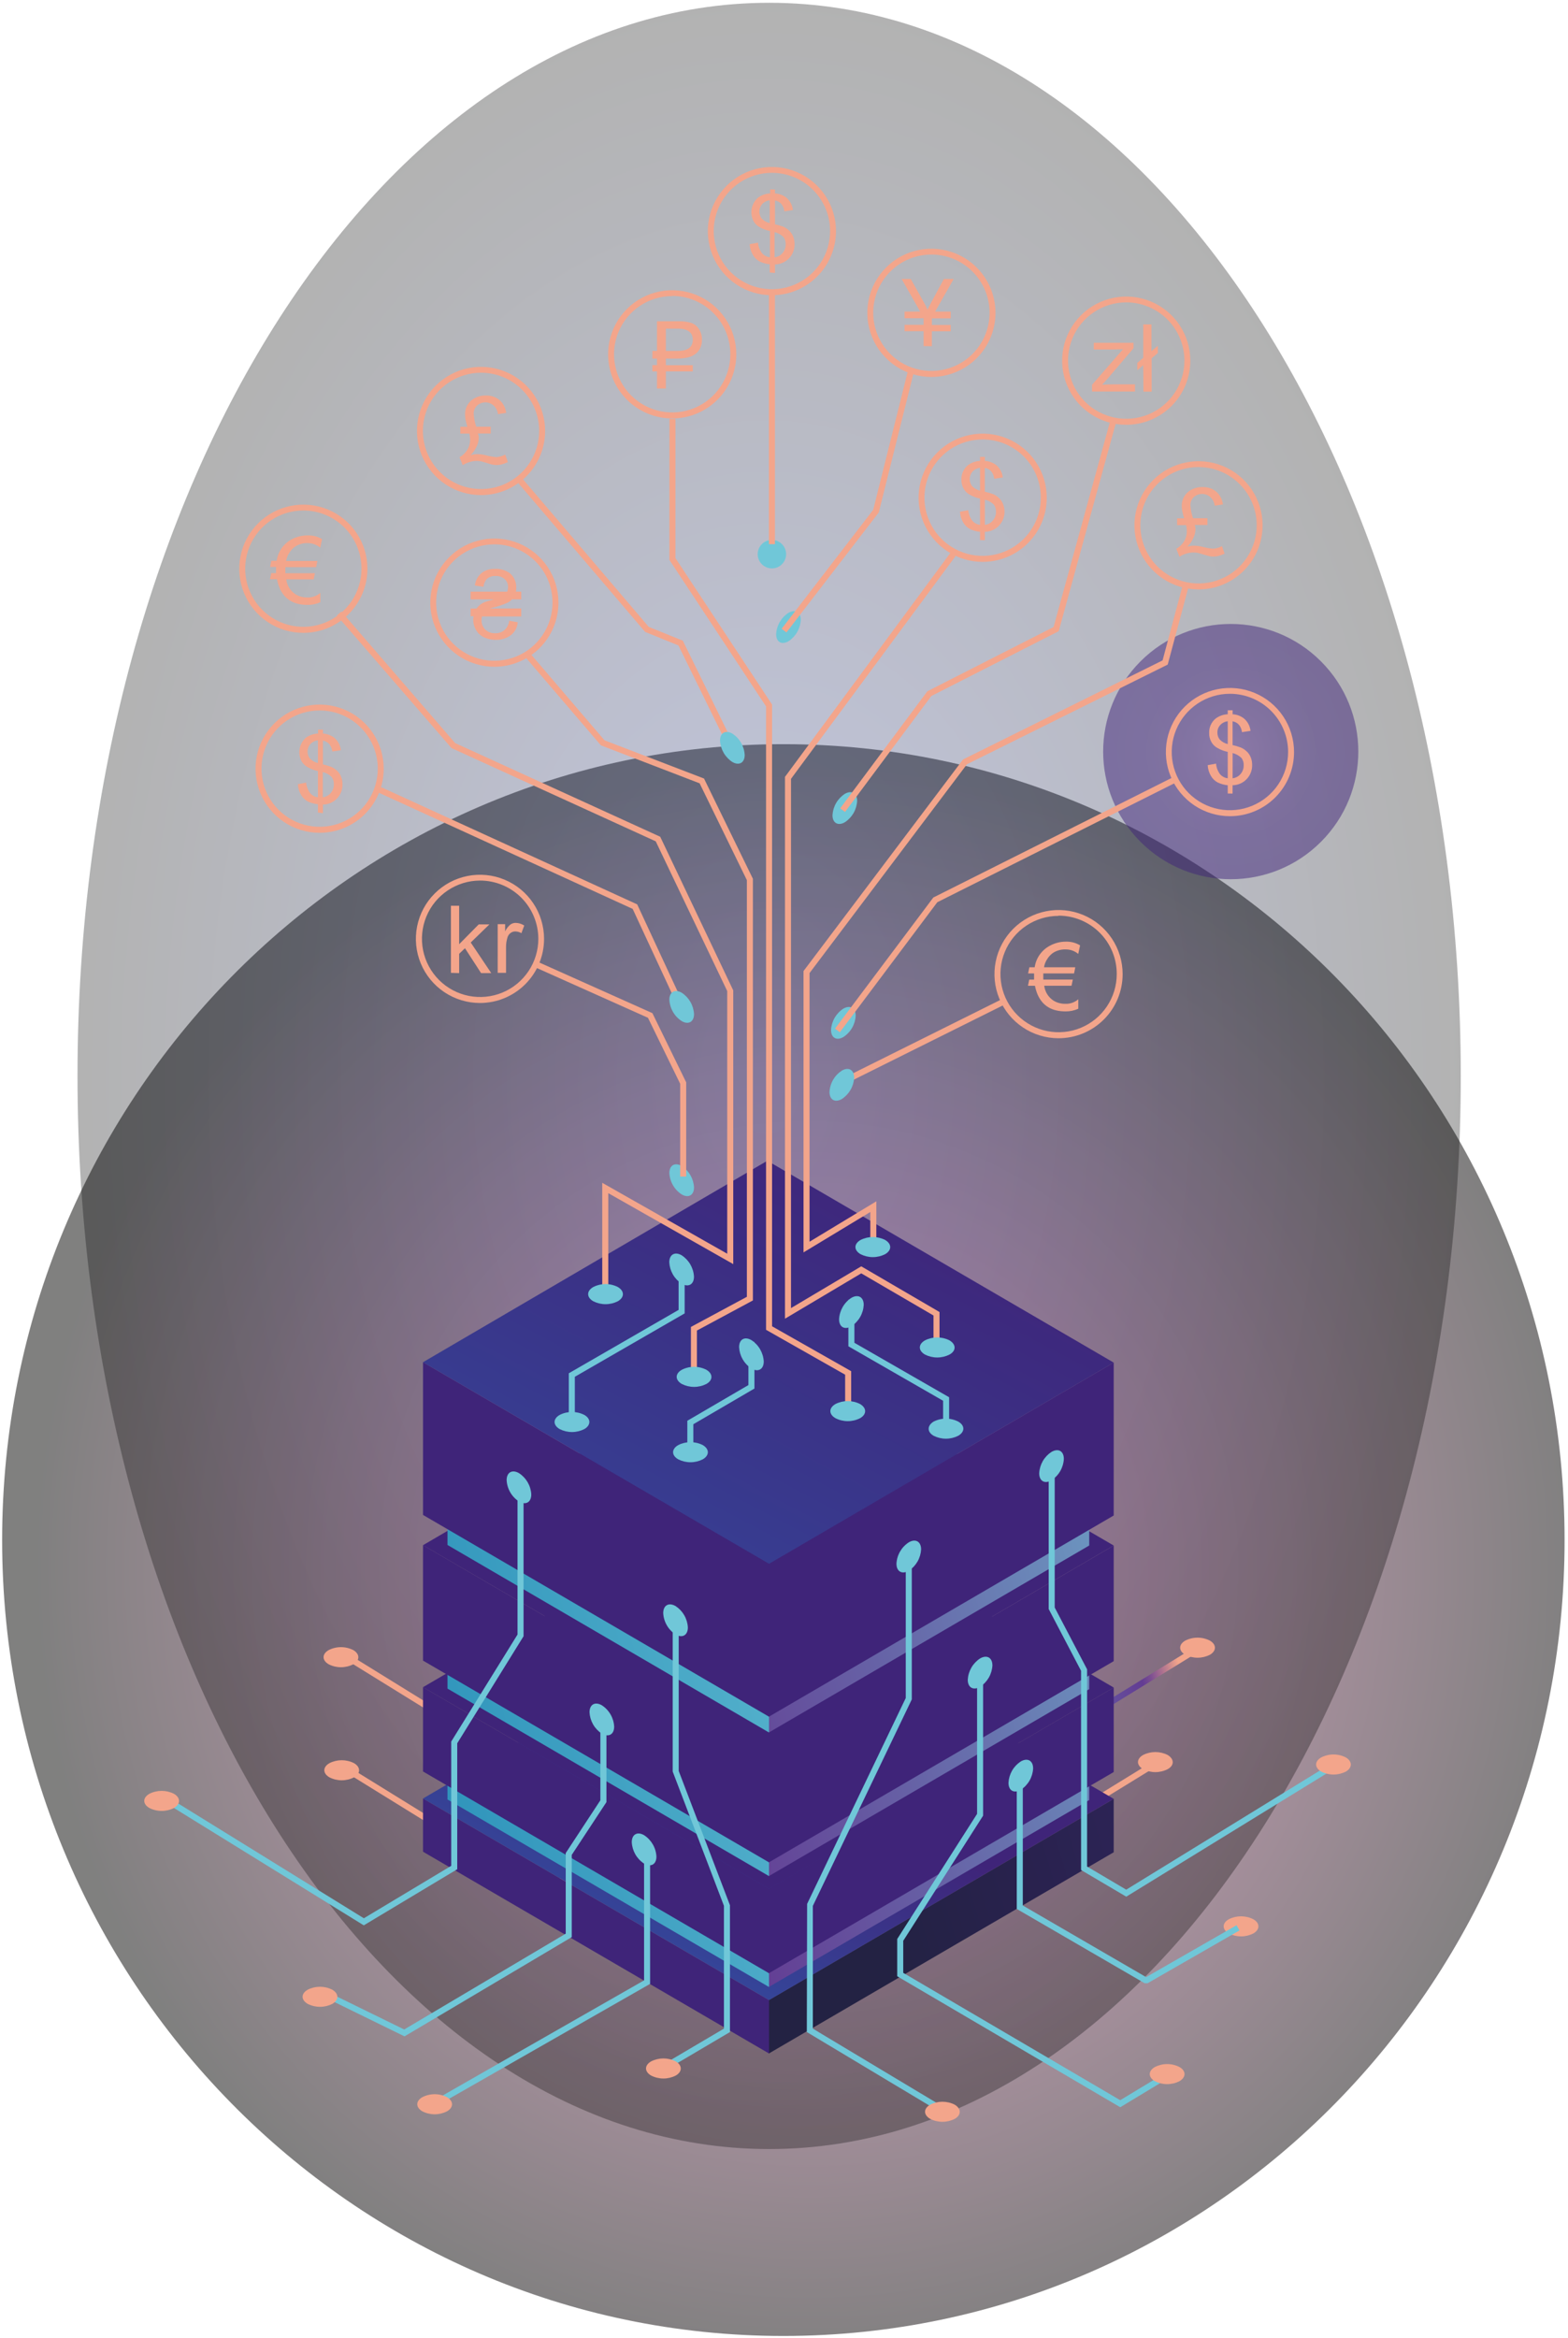 <svg width="367" height="547" viewBox="0 0 367 547" fill="none" xmlns="http://www.w3.org/2000/svg">
<path style="mix-blend-mode:color-dodge" opacity="0.5" d="M183.35 546.5C284.335 546.5 366.2 463.135 366.2 360.3C366.2 257.465 284.335 174.1 183.35 174.1C82.365 174.1 0.5 257.465 0.5 360.3C0.5 463.135 82.365 546.5 183.35 546.5Z" fill="url(#paint0_radial)"/>
<path style="mix-blend-mode:color-dodge" opacity="0.3" d="M180.02 502.77C269.424 502.77 341.9 390.367 341.9 251.71C341.9 113.053 269.424 0.65 180.02 0.65C90.616 0.65 18.14 113.053 18.14 251.71C18.14 390.367 90.616 502.77 180.02 502.77Z" fill="url(#paint1_radial)"/>
<path d="M231.81 416.4L221.23 410.16V363.55L213.65 349.09V315.65H215.06V348.74L222.64 363.2V409.35L231.8 414.75L278.69 385.92L279.42 387.13L231.81 416.4Z" fill="url(#paint2_linear)"/>
<path d="M283.18 387.14C282.287 387.591 281.3 387.826 280.3 387.826C279.3 387.826 278.313 387.591 277.42 387.14C275.83 386.22 275.82 384.73 277.42 383.82C278.312 383.367 279.299 383.13 280.3 383.13C281.301 383.13 282.288 383.367 283.18 383.82C284.75 384.74 284.76 386.22 283.18 387.14Z" fill="#F3A58B"/>
<path d="M221.94 443.2L211.35 436.96V390.36L203.77 375.9V342.45H205.18V375.55L212.76 390.01V436.16L221.93 441.56L268.81 412.73L269.55 413.93L221.94 443.2Z" fill="url(#paint3_linear)"/>
<path d="M273.3 413.9C272.41 414.354 271.424 414.591 270.425 414.591C269.426 414.591 268.44 414.354 267.55 413.9C265.95 412.98 265.95 411.49 267.55 410.58C268.441 410.129 269.426 409.894 270.425 409.894C271.424 409.894 272.409 410.129 273.3 410.58C274.88 411.54 274.88 413.03 273.3 413.9Z" fill="#F3A58B"/>
<path d="M127.12 416.81L126.75 416.59L81.54 388.65L82.28 387.45L127.13 415.16L147.58 402.89V373.82L163.1 348.78V315.71H164.51V349.18L148.99 374.22V403.69L127.12 416.81Z" fill="url(#paint4_linear)"/>
<path d="M82.68 389.36C81.79 389.814 80.804 390.051 79.805 390.051C78.806 390.051 77.82 389.814 76.93 389.36C75.34 388.44 75.33 386.95 76.93 386.04C77.822 385.587 78.809 385.35 79.81 385.35C80.811 385.35 81.798 385.587 82.69 386.04C84.26 386.96 84.27 388.45 82.68 389.36Z" fill="#F3A58B"/>
<path d="M127.29 443.26L126.93 443.04L81.72 415.1L82.46 413.9L127.3 441.61L147.75 429.34V400.27L163.27 375.23V342.16H164.68V375.63L149.17 400.67V430.14L127.29 443.26Z" fill="url(#paint5_linear)"/>
<path d="M82.86 415.81C81.97 416.264 80.984 416.5 79.985 416.5C78.986 416.5 78 416.264 77.11 415.81C75.51 414.89 75.51 413.4 77.11 412.49C78.001 412.039 78.986 411.804 79.985 411.804C80.984 411.804 81.969 412.039 82.86 412.49C84.44 413.41 84.44 414.9 82.86 415.81Z" fill="#F3A58B"/>
<path d="M179.95 467.92V480.42L260.67 433.34V420.84L179.95 467.92Z" fill="url(#paint6_linear)"/>
<path d="M180 467.92V480.42L99.01 433.21V420.76L180 467.92Z" fill="url(#paint7_linear)"/>
<path d="M99.01 420.76L180 467.92L260.67 420.84L179.6 373.63L99.01 420.76Z" fill="url(#paint8_linear)"/>
<path d="M179.95 451.66V464.86L254.94 421.12V407.92L179.95 451.66Z" fill="url(#paint9_linear)"/>
<path d="M179.99 451.66V464.86L104.74 420.99V407.84L179.99 451.66Z" fill="url(#paint10_linear)"/>
<path d="M179.95 441.88V461.65L260.67 414.57V394.8L179.95 441.88Z" fill="url(#paint11_linear)"/>
<path d="M180 441.88V461.65L99.01 414.44V394.72L180 441.88Z" fill="url(#paint12_linear)"/>
<path d="M99.01 394.72L180 441.88L260.67 394.8L179.6 347.59L99.01 394.72Z" fill="url(#paint13_linear)"/>
<path d="M179.95 425.72V438.92L254.94 395.18V381.98L179.95 425.72Z" fill="url(#paint14_linear)"/>
<path d="M179.99 425.72V438.92L104.74 395.05V381.9L179.99 425.72Z" fill="url(#paint15_linear)"/>
<path d="M179.95 408.66V435.71L260.67 388.63V361.59L179.95 408.66Z" fill="url(#paint16_linear)"/>
<path d="M180 408.66V435.71L99.01 388.5V361.5L180 408.66Z" fill="url(#paint17_linear)"/>
<path d="M99.01 361.5L180 408.66L260.67 361.58L179.6 314.37L99.01 361.5Z" fill="url(#paint18_linear)"/>
<path d="M179.95 392.12V405.32L254.94 361.57V348.37L179.95 392.12Z" fill="url(#paint19_linear)"/>
<path d="M179.99 392.12V405.32L104.74 361.45V348.3L179.99 392.12Z" fill="url(#paint20_linear)"/>
<path d="M179.95 365.85V401.63L260.67 354.55V318.78L179.95 365.85Z" fill="url(#paint21_linear)"/>
<path d="M180 365.85V401.63L99.01 354.42V318.69L180 365.85Z" fill="url(#paint22_linear)"/>
<path d="M99.01 318.69L180 365.85L260.67 318.78L179.6 271.56L99.01 318.69Z" fill="url(#paint23_linear)"/>
<path d="M124.35 349.63C124.35 351.46 123.06 352.2 121.47 351.28C120.627 350.734 119.926 349.996 119.424 349.127C118.921 348.258 118.632 347.282 118.58 346.28C118.58 344.45 119.87 343.72 121.47 344.64C122.31 345.186 123.008 345.922 123.509 346.789C124.009 347.657 124.297 348.63 124.35 349.63Z" fill="#70C7D8"/>
<path d="M215.59 362.48C215.537 363.481 215.249 364.456 214.749 365.325C214.248 366.193 213.55 366.932 212.71 367.48C211.11 368.4 209.82 367.66 209.82 365.83C209.872 364.827 210.161 363.852 210.664 362.982C211.166 362.113 211.867 361.375 212.71 360.83C214.3 359.9 215.59 360.65 215.59 362.48Z" fill="#70C7D8"/>
<path d="M241.81 413.73C241.758 414.733 241.469 415.708 240.966 416.577C240.464 417.447 239.763 418.184 238.92 418.73C237.33 419.65 236.04 418.92 236.04 417.09C236.093 416.089 236.381 415.114 236.881 414.245C237.382 413.376 238.08 412.638 238.92 412.09C240.52 411.17 241.81 411.9 241.81 413.73Z" fill="#70C7D8"/>
<path d="M218.41 493.13L188.84 475.4L188.91 445.42L212 397.25V364.14H213.41V397.57L213.34 397.72L190.25 445.89V474.6L219.13 491.92L218.41 493.13Z" fill="url(#paint24_linear)"/>
<path d="M232.28 389.63C232.227 390.631 231.939 391.606 231.439 392.475C230.938 393.343 230.24 394.082 229.4 394.63C227.81 395.55 226.51 394.82 226.51 392.99C226.565 391.988 226.855 391.013 227.357 390.144C227.859 389.276 228.559 388.537 229.4 387.99C231 387.07 232.28 387.81 232.28 389.63Z" fill="#70C7D8"/>
<path d="M262.2 492.99L210 462.35V453.63L210.11 453.46L228.69 424.36V391.3H230.1V424.78L229.99 424.95L211.41 454.05V461.55L262.19 491.34L271.57 485.68L272.31 486.88L262.2 492.99Z" fill="url(#paint25_linear)"/>
<path d="M85.15 450.43L84.78 450.21L39.57 422.27L40.32 421.07L85.16 448.78L105.61 436.51V407.44L121.13 382.4V349.33H122.54V382.8L107.02 407.84V437.31L85.15 450.43Z" fill="url(#paint26_linear)"/>
<path d="M40.72 422.98C39.828 423.433 38.841 423.669 37.84 423.669C36.839 423.669 35.852 423.433 34.96 422.98C33.37 422.06 33.36 420.58 34.96 419.66C35.853 419.209 36.84 418.974 37.84 418.974C38.84 418.974 39.827 419.209 40.72 419.66C42.29 420.58 42.3 422.07 40.72 422.98Z" fill="#F3A58B"/>
<path d="M143.75 403.95C143.75 405.77 142.46 406.51 140.86 405.59C140.02 405.042 139.322 404.304 138.821 403.435C138.321 402.566 138.033 401.591 137.98 400.59C137.98 398.76 139.27 398.03 140.86 398.95C141.703 399.495 142.404 400.233 142.906 401.102C143.409 401.971 143.698 402.947 143.75 403.95Z" fill="#70C7D8"/>
<path d="M94.68 476.41L77.05 467.78L77.67 466.51L94.61 474.8L132.41 452.38V433.53L140.52 421.18V403.64H141.94V421.61L133.82 433.95V453.18L133.48 453.39L94.68 476.41Z" fill="url(#paint27_linear)"/>
<path d="M77.78 468.81C76.888 469.263 75.901 469.499 74.9 469.499C73.899 469.499 72.912 469.263 72.02 468.81C70.43 467.89 70.42 466.4 72.02 465.49C72.911 465.039 73.896 464.804 74.895 464.804C75.894 464.804 76.879 465.039 77.77 465.49C79.35 466.41 79.36 467.9 77.78 468.81Z" fill="#F3A58B"/>
<path d="M161 380.74C161 382.57 159.71 383.31 158.12 382.39C157.277 381.844 156.576 381.107 156.074 380.238C155.571 379.368 155.282 378.392 155.23 377.39C155.23 375.56 156.52 374.82 158.12 375.74C158.96 376.288 159.658 377.026 160.159 377.895C160.659 378.764 160.947 379.739 161 380.74Z" fill="#70C7D8"/>
<path d="M153.64 434.35C153.64 436.18 152.35 436.91 150.75 435.99C149.91 435.443 149.211 434.704 148.71 433.835C148.21 432.966 147.922 431.991 147.87 430.99C147.87 429.16 149.16 428.42 150.75 429.34C151.594 429.886 152.296 430.626 152.799 431.497C153.301 432.368 153.589 433.346 153.64 434.35Z" fill="#70C7D8"/>
<path d="M155.99 484.17L155.26 482.96L169.44 474.6V445.86L157.45 414.46V381.19H158.86V414.33L170.85 445.73V475.4L155.99 484.17Z" fill="url(#paint28_linear)"/>
<path d="M158.16 485.58C157.268 486.033 156.281 486.269 155.28 486.269C154.279 486.269 153.292 486.033 152.4 485.58C150.81 484.66 150.8 483.18 152.4 482.26C153.291 481.809 154.276 481.574 155.275 481.574C156.274 481.574 157.259 481.809 158.15 482.26C159.73 483.18 159.74 484.67 158.16 485.58Z" fill="#F3A58B"/>
<path d="M102.43 492.54L101.73 491.32L150.75 463.31V434.44H152.16V464.12L151.81 464.33L102.43 492.54Z" fill="url(#paint29_linear)"/>
<path d="M104.62 493.95C103.728 494.403 102.741 494.639 101.74 494.639C100.739 494.639 99.752 494.403 98.86 493.95C97.27 493.03 97.26 491.54 98.86 490.63C99.752 490.177 100.739 489.94 101.74 489.94C102.741 489.94 103.728 490.177 104.62 490.63C106.19 491.55 106.2 493.04 104.62 493.95Z" fill="#F3A58B"/>
<path d="M223.47 495.71C222.578 496.163 221.591 496.399 220.59 496.399C219.589 496.399 218.602 496.163 217.71 495.71C216.12 494.79 216.11 493.31 217.71 492.39C218.601 491.939 219.586 491.704 220.585 491.704C221.584 491.704 222.569 491.939 223.46 492.39C225 493.31 225.05 494.8 223.47 495.71Z" fill="#F3A58B"/>
<path d="M293.36 452.33C292.468 452.783 291.481 453.019 290.48 453.019C289.479 453.019 288.492 452.783 287.6 452.33C286.01 451.41 286 449.93 287.6 449.01C288.491 448.559 289.476 448.324 290.475 448.324C291.474 448.324 292.459 448.559 293.35 449.01C294.93 449.9 294.94 451.42 293.36 452.33Z" fill="#F3A58B"/>
<path d="M276.06 486.9C275.169 487.351 274.184 487.586 273.185 487.586C272.186 487.586 271.201 487.351 270.31 486.9C268.71 485.98 268.7 484.49 270.31 483.58C271.2 483.126 272.186 482.889 273.185 482.889C274.184 482.889 275.17 483.126 276.06 483.58C277.64 484.49 277.64 485.97 276.06 486.9Z" fill="#F3A58B"/>
<path d="M249 341.32C248.945 342.322 248.655 343.297 248.153 344.166C247.651 345.034 246.951 345.772 246.11 346.32C244.52 347.24 243.23 346.5 243.23 344.67C243.283 343.669 243.571 342.694 244.071 341.825C244.572 340.956 245.27 340.218 246.11 339.67C247.74 338.75 249 339.49 249 341.32Z" fill="#70C7D8"/>
<path d="M263.61 443.73L253.03 437.49V390.89L245.45 376.43V342.98H246.86V376.08L254.44 390.54V436.68L263.6 442.09L310.49 413.26L311.22 414.46L263.61 443.73Z" fill="url(#paint30_linear)"/>
<path d="M315 414.47C314.108 414.923 313.121 415.159 312.12 415.159C311.119 415.159 310.132 414.923 309.24 414.47C307.65 413.55 307.64 412.06 309.24 411.15C310.132 410.697 311.119 410.46 312.12 410.46C313.121 410.46 314.108 410.697 315 411.15C316.55 412.07 316.56 413.56 315 414.47Z" fill="#F3A58B"/>
<path d="M290.11 451.63L289.42 450.41L268.26 462.55L239.39 445.79V416.93H237.98V446.6L267.9 463.97L268.6 463.98L290.11 451.63Z" fill="url(#paint31_linear)"/>
<path opacity="0.5" d="M309.175 196.95C320.836 185.289 320.836 166.382 309.175 154.721C297.514 143.06 278.608 143.06 266.947 154.721C255.286 166.382 255.286 185.288 266.947 196.949C278.608 208.611 297.514 208.611 309.175 196.95Z" fill="url(#paint32_radial)"/>
<path d="M199.22 330.38H197.81V321.61L179.3 311.11V165.27L156.68 130.99L156.69 98.01H158.1L158.09 130.57L180.71 164.84V310.29L199.22 320.79V330.38Z" fill="url(#paint33_linear)"/>
<path d="M219.9 314.84H218.49V307.76L201.58 297.9L183.73 308.51V181.74L183.87 181.56L222.51 129.26L223.65 130.1L185.14 182.21V306.03L201.58 296.26L219.9 306.95V314.84Z" fill="url(#paint34_linear)"/>
<path d="M142.37 302.51H140.96V276.72L170.21 293.31V231.86L153.48 196.83L105.67 175.01L105.57 174.89L78.84 144L79.91 143.07L106.53 173.85L154.53 195.76L171.62 231.7V295.74L142.37 279.14V302.51Z" fill="url(#paint35_linear)"/>
<path d="M158.58 235.26L148.08 212.64L88.62 185.44L89.21 184.16L149.14 211.58L159.86 234.67L158.58 235.26Z" fill="url(#paint36_linear)"/>
<path d="M163.12 321.58H161.71V310.44L174.81 303.39V205.91L163.75 183.26L140.65 174.38L122.66 153.37L123.73 152.45L141.49 173.2L164.78 182.14L176.22 205.59V304.24L163.12 311.28V321.58Z" fill="url(#paint37_linear)"/>
<path d="M171.5 176.91L158.79 151L151 147.84L121.32 113.03L122.4 112.12L151.84 146.66L159.82 149.89L172.77 176.3L171.5 176.91Z" fill="url(#paint38_linear)"/>
<path d="M184 129.65C184 130.309 183.805 130.952 183.439 131.5C183.073 132.048 182.553 132.474 181.944 132.726C181.336 132.978 180.666 133.045 180.02 132.916C179.374 132.788 178.781 132.47 178.315 132.005C177.85 131.539 177.532 130.946 177.404 130.3C177.275 129.654 177.341 128.984 177.593 128.375C177.845 127.767 178.272 127.247 178.82 126.881C179.368 126.515 180.011 126.32 180.67 126.32C181.552 126.322 182.398 126.674 183.022 127.298C183.646 127.922 183.997 128.768 184 129.65Z" fill="#70C7D8"/>
<path d="M247.76 242.9C244.793 242.9 241.893 242.02 239.426 240.372C236.96 238.724 235.037 236.381 233.902 233.64C232.767 230.899 232.469 227.883 233.048 224.974C233.627 222.064 235.056 219.391 237.153 217.293C239.251 215.195 241.924 213.767 244.834 213.188C247.743 212.609 250.759 212.906 253.5 214.042C256.241 215.177 258.584 217.1 260.232 219.566C261.88 222.033 262.76 224.933 262.76 227.9C262.76 231.878 261.18 235.693 258.367 238.507C255.554 241.32 251.738 242.9 247.76 242.9ZM247.76 214.27C245.069 214.272 242.438 215.072 240.201 216.568C237.965 218.065 236.222 220.191 235.193 222.678C234.165 225.165 233.896 227.902 234.423 230.541C234.949 233.181 236.246 235.605 238.15 237.507C240.054 239.409 242.479 240.705 245.119 241.229C247.758 241.753 250.494 241.483 252.981 240.453C255.467 239.422 257.592 237.678 259.087 235.44C260.582 233.202 261.38 230.571 261.38 227.88C261.385 226.088 261.037 224.313 260.355 222.655C259.673 220.998 258.67 219.492 257.405 218.223C256.14 216.954 254.637 215.947 252.981 215.26C251.326 214.573 249.552 214.22 247.76 214.22V214.27Z" fill="#F3A58B"/>
<path d="M112.34 234.65C109.373 234.65 106.473 233.77 104.006 232.122C101.54 230.474 99.617 228.131 98.482 225.39C97.347 222.649 97.049 219.633 97.628 216.724C98.207 213.814 99.636 211.141 101.733 209.043C103.831 206.945 106.504 205.517 109.414 204.938C112.323 204.359 115.339 204.656 118.08 205.792C120.821 206.927 123.164 208.85 124.812 211.316C126.46 213.783 127.34 216.683 127.34 219.65C127.34 223.628 125.76 227.443 122.947 230.257C120.134 233.07 116.318 234.65 112.34 234.65ZM112.34 206.01C109.648 206.018 107.019 206.823 104.784 208.325C102.55 209.826 100.81 211.956 99.785 214.445C98.76 216.935 98.496 219.672 99.027 222.311C99.557 224.951 100.857 227.374 102.763 229.275C104.67 231.175 107.097 232.469 109.738 232.991C112.378 233.513 115.115 233.241 117.601 232.209C120.088 231.177 122.213 229.431 123.707 227.193C125.202 224.954 126 222.322 126 219.63C125.997 217.839 125.642 216.065 124.954 214.412C124.266 212.758 123.259 211.255 121.991 209.991C120.722 208.726 119.217 207.723 117.561 207.04C115.905 206.357 114.131 206.007 112.34 206.01Z" fill="#F3A58B"/>
<path d="M71 148.06C68.033 148.06 65.133 147.18 62.666 145.532C60.2 143.884 58.277 141.541 57.142 138.8C56.007 136.059 55.709 133.043 56.288 130.133C56.867 127.224 58.296 124.551 60.393 122.453C62.491 120.355 65.164 118.927 68.074 118.348C70.983 117.769 73.999 118.066 76.74 119.202C79.481 120.337 81.824 122.259 83.472 124.726C85.12 127.193 86 130.093 86 133.06C86 137.038 84.42 140.853 81.607 143.666C78.794 146.479 74.978 148.06 71 148.06ZM71 119.43C68.308 119.43 65.677 120.228 63.439 121.724C61.2 123.219 59.456 125.345 58.426 127.831C57.396 130.318 57.126 133.055 57.651 135.695C58.177 138.335 59.473 140.76 61.376 142.663C63.28 144.567 65.705 145.863 68.345 146.388C70.985 146.913 73.721 146.644 76.208 145.614C78.695 144.584 80.821 142.839 82.316 140.601C83.812 138.363 84.61 135.732 84.61 133.04C84.605 129.432 83.169 125.973 80.618 123.422C78.067 120.871 74.608 119.435 71 119.43Z" fill="#F3A58B"/>
<path d="M115.71 155.99C112.743 155.99 109.843 155.11 107.376 153.462C104.91 151.814 102.987 149.471 101.852 146.73C100.716 143.989 100.419 140.973 100.998 138.063C101.577 135.154 103.006 132.481 105.103 130.383C107.201 128.285 109.874 126.857 112.784 126.278C115.693 125.699 118.709 125.996 121.45 127.132C124.191 128.267 126.534 130.189 128.182 132.656C129.83 135.123 130.71 138.023 130.71 140.99C130.71 144.968 129.13 148.783 126.317 151.596C123.504 154.409 119.688 155.99 115.71 155.99ZM115.71 127.35C113.015 127.348 110.381 128.145 108.139 129.641C105.898 131.137 104.151 133.264 103.119 135.753C102.087 138.242 101.816 140.981 102.341 143.624C102.866 146.267 104.164 148.695 106.069 150.601C107.975 152.506 110.402 153.803 113.045 154.329C115.688 154.854 118.428 154.583 120.917 153.551C123.406 152.519 125.533 150.772 127.029 148.53C128.525 146.289 129.322 143.655 129.32 140.96C129.317 137.351 127.883 133.891 125.331 131.339C122.779 128.787 119.319 127.352 115.71 127.35Z" fill="#F3A58B"/>
<path d="M74.81 194.84C71.843 194.84 68.943 193.96 66.477 192.312C64.01 190.664 62.087 188.321 60.952 185.58C59.817 182.839 59.52 179.823 60.098 176.913C60.677 174.004 62.106 171.331 64.204 169.233C66.301 167.136 68.974 165.707 71.884 165.128C74.793 164.549 77.809 164.846 80.55 165.982C83.291 167.117 85.634 169.04 87.282 171.506C88.93 173.973 89.81 176.873 89.81 179.84C89.81 183.818 88.23 187.633 85.417 190.446C82.604 193.259 78.788 194.84 74.81 194.84ZM74.81 166.21C72.118 166.21 69.487 167.008 67.249 168.504C65.011 169.999 63.266 172.125 62.236 174.611C61.206 177.098 60.936 179.835 61.462 182.475C61.987 185.115 63.283 187.54 65.186 189.444C67.09 191.347 69.515 192.643 72.155 193.168C74.795 193.694 77.531 193.424 80.018 192.394C82.505 191.364 84.631 189.619 86.126 187.381C87.622 185.143 88.42 182.512 88.42 179.82C88.417 176.211 86.983 172.751 84.431 170.199C81.879 167.647 78.419 166.213 74.81 166.21Z" fill="#F3A58B"/>
<path d="M112.59 115.83C109.623 115.83 106.723 114.95 104.256 113.302C101.79 111.654 99.867 109.311 98.732 106.57C97.597 103.829 97.299 100.813 97.878 97.903C98.457 94.994 99.886 92.321 101.983 90.223C104.081 88.126 106.754 86.697 109.664 86.118C112.573 85.539 115.589 85.836 118.33 86.972C121.071 88.107 123.414 90.029 125.062 92.496C126.71 94.963 127.59 97.863 127.59 100.83C127.59 104.808 126.01 108.623 123.197 111.436C120.384 114.249 116.568 115.83 112.59 115.83ZM112.59 87.2C109.898 87.2 107.267 87.998 105.029 89.494C102.791 90.989 101.046 93.115 100.016 95.602C98.986 98.088 98.716 100.825 99.242 103.465C99.767 106.105 101.063 108.53 102.966 110.434C104.87 112.337 107.295 113.633 109.935 114.158C112.575 114.684 115.311 114.414 117.798 113.384C120.285 112.354 122.411 110.609 123.906 108.371C125.402 106.133 126.2 103.502 126.2 100.81C126.197 97.201 124.763 93.741 122.211 91.189C119.659 88.637 116.199 87.203 112.59 87.2Z" fill="#F3A58B"/>
<path d="M157.33 97.9C154.363 97.9 151.463 97.02 148.996 95.372C146.53 93.724 144.607 91.381 143.472 88.64C142.336 85.899 142.039 82.883 142.618 79.974C143.197 77.064 144.626 74.391 146.723 72.293C148.821 70.195 151.494 68.767 154.404 68.188C157.313 67.609 160.329 67.906 163.07 69.042C165.811 70.177 168.154 72.1 169.802 74.566C171.45 77.033 172.33 79.933 172.33 82.9C172.33 86.878 170.75 90.694 167.937 93.507C165.124 96.32 161.308 97.9 157.33 97.9ZM157.33 69.27C154.638 69.27 152.007 70.068 149.769 71.564C147.53 73.059 145.786 75.185 144.756 77.671C143.726 80.158 143.456 82.895 143.981 85.535C144.507 88.175 145.803 90.6 147.706 92.504C149.61 94.407 152.035 95.703 154.675 96.228C157.315 96.753 160.051 96.484 162.538 95.454C165.025 94.424 167.151 92.679 168.646 90.441C170.142 88.203 170.94 85.572 170.94 82.88C170.944 81.09 170.595 79.316 169.913 77.661C169.231 76.005 168.229 74.501 166.965 73.233C165.701 71.965 164.199 70.959 162.546 70.272C160.893 69.585 159.12 69.231 157.33 69.23V69.27Z" fill="#F3A58B"/>
<path d="M180.67 69.07C177.703 69.07 174.803 68.19 172.336 66.542C169.87 64.894 167.947 62.551 166.812 59.81C165.676 57.069 165.379 54.053 165.958 51.144C166.537 48.234 167.966 45.561 170.063 43.463C172.161 41.365 174.834 39.937 177.744 39.358C180.653 38.779 183.669 39.076 186.41 40.212C189.151 41.347 191.494 43.27 193.142 45.736C194.79 48.203 195.67 51.103 195.67 54.07C195.67 58.048 194.09 61.863 191.277 64.676C188.463 67.49 184.648 69.07 180.67 69.07ZM180.67 40.43C177.976 40.43 175.342 41.229 173.102 42.726C170.862 44.223 169.116 46.351 168.086 48.84C167.055 51.329 166.786 54.068 167.312 56.711C167.839 59.353 169.137 61.78 171.043 63.684C172.948 65.589 175.376 66.885 178.019 67.409C180.662 67.934 183.4 67.663 185.889 66.63C188.378 65.598 190.504 63.85 191.999 61.609C193.495 59.368 194.292 56.734 194.29 54.04C194.285 50.43 192.848 46.97 190.294 44.418C187.741 41.867 184.28 40.432 180.67 40.43Z" fill="#F3A58B"/>
<path d="M218 88.19C215.033 88.19 212.133 87.31 209.666 85.662C207.2 84.014 205.277 81.671 204.142 78.93C203.007 76.189 202.709 73.173 203.288 70.263C203.867 67.354 205.296 64.681 207.393 62.583C209.491 60.486 212.164 59.057 215.074 58.478C217.983 57.899 220.999 58.197 223.74 59.332C226.481 60.467 228.824 62.39 230.472 64.856C232.12 67.323 233 70.223 233 73.19C233 77.168 231.42 80.983 228.607 83.796C225.794 86.609 221.978 88.19 218 88.19ZM218 59.55C215.306 59.55 212.672 60.349 210.432 61.846C208.192 63.343 206.446 65.471 205.416 67.96C204.385 70.449 204.116 73.189 204.642 75.831C205.169 78.473 206.467 80.9 208.373 82.804C210.279 84.709 212.706 86.005 215.349 86.529C217.992 87.054 220.731 86.783 223.219 85.75C225.708 84.718 227.834 82.971 229.329 80.73C230.825 78.489 231.622 75.854 231.62 73.16C231.615 69.55 230.178 66.09 227.624 63.539C225.071 60.987 221.61 59.553 218 59.55Z" fill="#F3A58B"/>
<path d="M230 131.45C227.033 131.45 224.133 130.57 221.666 128.922C219.2 127.274 217.277 124.931 216.142 122.19C215.007 119.449 214.709 116.433 215.288 113.524C215.867 110.614 217.296 107.941 219.393 105.843C221.491 103.746 224.164 102.317 227.074 101.738C229.983 101.159 232.999 101.457 235.74 102.592C238.481 103.727 240.824 105.65 242.472 108.117C244.12 110.583 245 113.483 245 116.45C245 120.428 243.42 124.243 240.607 127.056C237.794 129.87 233.978 131.45 230 131.45ZM230 102.81C227.305 102.808 224.671 103.605 222.429 105.101C220.188 106.597 218.441 108.724 217.409 111.213C216.377 113.702 216.106 116.442 216.631 119.085C217.156 121.728 218.454 124.155 220.359 126.061C222.265 127.966 224.692 129.263 227.335 129.789C229.978 130.314 232.718 130.043 235.207 129.011C237.696 127.979 239.823 126.232 241.319 123.991C242.815 121.749 243.612 119.115 243.61 116.42C243.607 112.811 242.173 109.351 239.621 106.799C237.069 104.247 233.609 102.813 230 102.81Z" fill="#F3A58B"/>
<path d="M263.6 99.38C260.633 99.38 257.733 98.5 255.266 96.852C252.8 95.204 250.877 92.861 249.742 90.12C248.606 87.379 248.309 84.363 248.888 81.454C249.467 78.544 250.896 75.871 252.993 73.773C255.091 71.675 257.764 70.247 260.674 69.668C263.583 69.089 266.599 69.386 269.34 70.522C272.081 71.657 274.424 73.58 276.072 76.046C277.72 78.513 278.6 81.413 278.6 84.38C278.6 88.358 277.02 92.173 274.207 94.987C271.394 97.799 267.578 99.38 263.6 99.38ZM263.6 70.74C260.906 70.74 258.273 71.539 256.033 73.035C253.793 74.532 252.048 76.659 251.017 79.148C249.986 81.636 249.716 84.375 250.242 87.017C250.767 89.659 252.064 92.086 253.969 93.991C255.874 95.895 258.301 97.193 260.943 97.718C263.585 98.244 266.323 97.974 268.812 96.943C271.301 95.912 273.428 94.166 274.925 91.927C276.421 89.687 277.22 87.054 277.22 84.36C277.217 80.748 275.782 77.285 273.228 74.732C270.674 72.178 267.211 70.743 263.6 70.74Z" fill="#F3A58B"/>
<path d="M280.52 137.9C277.553 137.9 274.653 137.02 272.186 135.372C269.72 133.724 267.797 131.381 266.662 128.64C265.527 125.899 265.229 122.883 265.808 119.974C266.387 117.064 267.816 114.391 269.913 112.293C272.011 110.195 274.684 108.767 277.594 108.188C280.503 107.609 283.519 107.906 286.26 109.042C289.001 110.177 291.344 112.1 292.992 114.566C294.64 117.033 295.52 119.933 295.52 122.9C295.52 126.878 293.94 130.693 291.127 133.507C288.314 136.32 284.498 137.9 280.52 137.9ZM280.52 109.26C277.827 109.26 275.195 110.058 272.955 111.554C270.716 113.05 268.97 115.175 267.939 117.663C266.907 120.151 266.636 122.888 267.16 125.53C267.684 128.171 268.979 130.598 270.882 132.504C272.785 134.409 275.21 135.708 277.851 136.236C280.491 136.764 283.229 136.497 285.718 135.469C288.207 134.441 290.336 132.699 291.835 130.461C293.334 128.224 294.136 125.593 294.14 122.9C294.14 119.287 292.705 115.821 290.151 113.266C287.597 110.71 284.133 109.273 280.52 109.27V109.26Z" fill="#F3A58B"/>
<path d="M287.88 190.95C284.913 190.95 282.013 190.07 279.546 188.422C277.08 186.774 275.157 184.431 274.022 181.69C272.887 178.949 272.589 175.933 273.168 173.024C273.747 170.114 275.176 167.441 277.273 165.343C279.371 163.246 282.044 161.817 284.954 161.238C287.863 160.659 290.879 160.957 293.62 162.092C296.361 163.227 298.704 165.15 300.352 167.617C302 170.083 302.88 172.983 302.88 175.95C302.88 179.928 301.3 183.743 298.487 186.556C295.674 189.37 291.858 190.95 287.88 190.95ZM287.88 162.31C285.185 162.308 282.549 163.106 280.307 164.603C278.066 166.099 276.318 168.228 275.287 170.718C274.255 173.208 273.986 175.949 274.513 178.592C275.04 181.236 276.339 183.663 278.246 185.568C280.154 187.473 282.583 188.768 285.228 189.291C287.872 189.814 290.612 189.541 293.101 188.505C295.589 187.47 297.715 185.72 299.209 183.476C300.702 181.232 301.496 178.595 301.49 175.9C301.479 172.295 300.042 168.842 297.491 166.295C294.94 163.748 291.485 162.315 287.88 162.31Z" fill="#F3A58B"/>
<path d="M201.3 331.79C200.41 332.244 199.424 332.48 198.425 332.48C197.426 332.48 196.44 332.244 195.55 331.79C193.95 330.87 193.95 329.39 195.55 328.47C196.441 328.019 197.426 327.784 198.425 327.784C199.424 327.784 200.409 328.019 201.3 328.47C202.88 329.39 202.89 330.9 201.3 331.79Z" fill="#70C7D8"/>
<path d="M222.24 316.9C221.349 317.351 220.364 317.586 219.365 317.586C218.366 317.586 217.381 317.351 216.49 316.9C214.9 315.98 214.89 314.5 216.49 313.58C217.381 313.129 218.366 312.894 219.365 312.894C220.364 312.894 221.349 313.129 222.24 313.58C223.82 314.53 223.83 316.02 222.24 316.9Z" fill="#70C7D8"/>
<path d="M188.07 293V227.18L188.21 226.99L225.39 177.69L225.54 177.61L272.11 154.5L276.88 136.68L278.25 137.05L273.31 155.48L226.32 178.8L189.48 227.65V290.5L205.11 281.05V291.67H203.7V283.55L188.07 293Z" fill="url(#paint39_linear)"/>
<path d="M234.428 233.788L198.058 251.898L198.686 253.16L235.057 235.05L234.428 233.788Z" fill="url(#paint40_linear)"/>
<path d="M207.17 293.42C206.279 293.871 205.294 294.106 204.295 294.106C203.296 294.106 202.311 293.871 201.42 293.42C199.82 292.49 199.82 291.01 201.42 290.09C202.311 289.639 203.296 289.404 204.295 289.404C205.294 289.404 206.279 289.639 207.17 290.09C208.75 291.01 208.76 292.5 207.17 293.42Z" fill="#70C7D8"/>
<path d="M144.61 304.43C143.719 304.881 142.734 305.116 141.735 305.116C140.736 305.116 139.751 304.881 138.86 304.43C137.26 303.51 137.25 302.02 138.86 301.1C139.75 300.646 140.736 300.409 141.735 300.409C142.734 300.409 143.72 300.646 144.61 301.1C146.19 302.03 146.19 303.51 144.61 304.43Z" fill="#70C7D8"/>
<path d="M165.33 323.78C164.439 324.231 163.454 324.466 162.455 324.466C161.456 324.466 160.471 324.231 159.58 323.78C157.98 322.86 157.98 321.37 159.58 320.46C160.47 320.006 161.456 319.769 162.455 319.769C163.454 319.769 164.44 320.006 165.33 320.46C166.91 321.38 166.91 322.9 165.33 323.78Z" fill="#70C7D8"/>
<path d="M162.28 339.21H160.87V332.39L175.17 324.04V313.97H176.58V324.85L162.28 333.2V339.21Z" fill="#70C7D8"/>
<path d="M164.49 341.41C163.599 341.861 162.614 342.096 161.615 342.096C160.616 342.096 159.631 341.861 158.74 341.41C157.14 340.49 157.14 339 158.74 338.08C159.631 337.629 160.616 337.394 161.615 337.394C162.614 337.394 163.599 337.629 164.49 338.08C166.07 339.01 166.07 340.49 164.49 341.41Z" fill="#70C7D8"/>
<path d="M178.76 318.52C178.76 320.35 177.46 321.09 175.87 320.17C175.03 319.622 174.332 318.883 173.831 318.015C173.331 317.146 173.043 316.171 172.99 315.17C172.99 313.34 174.28 312.6 175.87 313.52C176.711 314.067 177.411 314.805 177.913 315.674C178.415 316.543 178.705 317.518 178.76 318.52Z" fill="#70C7D8"/>
<path d="M222.15 333.71H220.74V327.71L198.57 314.97V304.09H199.98V314.15L222.15 326.89V333.71Z" fill="#70C7D8"/>
<path d="M218.52 335.9C219.413 336.351 220.4 336.586 221.4 336.586C222.4 336.586 223.387 336.351 224.28 335.9C225.87 334.98 225.88 333.49 224.28 332.58C223.388 332.127 222.401 331.89 221.4 331.89C220.399 331.89 219.412 332.127 218.52 332.58C217 333.51 216.94 334.99 218.52 335.9Z" fill="#70C7D8"/>
<path d="M196.39 308.64C196.39 310.47 197.68 311.2 199.27 310.28C200.112 309.734 200.813 308.996 201.315 308.127C201.818 307.258 202.107 306.282 202.16 305.28C202.16 303.45 200.86 302.71 199.27 303.63C198.429 304.179 197.73 304.919 197.229 305.79C196.729 306.66 196.441 307.637 196.39 308.64Z" fill="#70C7D8"/>
<path d="M134.54 332.14H133.13V321.28L158.83 306.45V298.68H160.25V307.27L134.54 322.1V332.14Z" fill="#70C7D8"/>
<path d="M136.76 334.34C135.867 334.791 134.88 335.026 133.88 335.026C132.88 335.026 131.893 334.791 131 334.34C129.41 333.42 129.4 331.93 131 331.02C131.892 330.567 132.879 330.331 133.88 330.331C134.881 330.331 135.868 330.567 136.76 331.02C138.33 331.9 138.34 333.43 136.76 334.34Z" fill="#70C7D8"/>
<path d="M162.43 298.67C162.43 300.5 161.13 301.24 159.54 300.32C158.7 299.772 158 299.034 157.498 298.165C156.996 297.296 156.705 296.322 156.65 295.32C156.65 293.49 157.95 292.75 159.54 293.67C160.381 294.217 161.081 294.955 161.583 295.824C162.085 296.693 162.375 297.668 162.43 298.67Z" fill="#70C7D8"/>
<path d="M162.44 277.79C162.44 279.62 161.15 280.36 159.56 279.44C158.717 278.894 158.016 278.156 157.514 277.287C157.011 276.418 156.722 275.442 156.67 274.44C156.67 272.61 157.96 271.87 159.56 272.79C160.4 273.338 161.098 274.076 161.599 274.945C162.099 275.814 162.387 276.788 162.44 277.79Z" fill="#70C7D8"/>
<path d="M162.44 237.25C162.44 239.07 161.15 239.81 159.56 238.89C158.717 238.344 158.016 237.607 157.514 236.737C157.011 235.868 156.722 234.892 156.67 233.89C156.67 232.06 157.96 231.33 159.56 232.25C160.4 232.798 161.098 233.536 161.599 234.405C162.099 235.274 162.387 236.249 162.44 237.25Z" fill="#70C7D8"/>
<path d="M174.3 176.63C174.3 178.45 173.01 179.19 171.41 178.27C170.57 177.722 169.872 176.984 169.371 176.115C168.871 175.246 168.583 174.271 168.53 173.27C168.53 171.44 169.82 170.71 171.41 171.63C172.253 172.176 172.954 172.913 173.456 173.783C173.959 174.652 174.248 175.627 174.3 176.63Z" fill="#70C7D8"/>
<path d="M200.28 237.62C200.228 238.622 199.939 239.598 199.436 240.468C198.934 241.337 198.233 242.074 197.39 242.62C195.8 243.54 194.51 242.8 194.51 240.97C194.562 239.969 194.85 238.993 195.35 238.125C195.851 237.256 196.55 236.517 197.39 235.97C199 235.06 200.28 235.79 200.28 237.62Z" fill="#70C7D8"/>
<path d="M199.92 252.12C199.867 253.121 199.579 254.096 199.079 254.965C198.578 255.833 197.88 256.572 197.04 257.12C195.44 258.04 194.15 257.3 194.15 255.47C194.202 254.467 194.491 253.491 194.994 252.622C195.496 251.753 196.197 251.016 197.04 250.47C198.63 249.55 199.92 250.29 199.92 252.12Z" fill="#70C7D8"/>
<path d="M200.62 187.37C200.567 188.371 200.279 189.346 199.779 190.215C199.278 191.083 198.58 191.822 197.74 192.37C196.15 193.29 194.85 192.55 194.85 190.72C194.905 189.718 195.195 188.743 195.697 187.874C196.199 187.006 196.899 186.267 197.74 185.72C199.33 184.8 200.62 185.54 200.62 187.37Z" fill="#70C7D8"/>
<path d="M187.43 145.02C187.377 146.021 187.089 146.996 186.589 147.865C186.088 148.734 185.39 149.472 184.55 150.02C182.95 150.94 181.66 150.2 181.66 148.37C181.712 147.367 182.001 146.392 182.504 145.522C183.006 144.653 183.707 143.915 184.55 143.37C186.14 142.46 187.43 143.19 187.43 145.02Z" fill="#70C7D8"/>
<path d="M197.79 189.95L196.65 189.11L217.06 161.72L217.2 161.65L246.6 146.69L259.87 98.41L261.23 98.78L247.8 147.67L247.52 147.81L217.99 162.83L197.79 189.95Z" fill="url(#paint41_linear)"/>
<path d="M184.07 147.96L182.95 147.1L204.38 119.27L212.67 86.09L214.04 86.43L205.68 119.9L205.59 120.01L184.07 147.96Z" fill="url(#paint42_linear)"/>
<path d="M196.57 241.5L195.44 240.65L218.45 209.97L218.6 209.9L275 181.61L275.63 182.87L219.38 211.08L196.57 241.5Z" fill="url(#paint43_linear)"/>
<path d="M160.61 275.26H159.2V253.55L151.66 238.11L125.51 226.41L126.09 225.12L152.7 237.03L160.61 253.22V275.26Z" fill="url(#paint44_linear)"/>
<path d="M181.38 68.44H179.97V127.31H181.38V68.44Z" fill="url(#paint45_linear)"/>
<path d="M249.39 222.12C248.325 222.088 247.276 222.389 246.39 222.98C245.858 223.374 245.409 223.871 245.07 224.44C244.702 225.001 244.459 225.636 244.36 226.3H251.68L251.39 227.74H244.19C244.19 227.89 244.19 228.03 244.19 228.17C244.19 228.72 244.19 229.05 244.19 229.17H251.1L250.8 230.61H244.41C244.493 231.315 244.731 231.994 245.106 232.597C245.481 233.2 245.984 233.713 246.58 234.1C247.385 234.587 248.309 234.843 249.25 234.84C250.392 234.911 251.516 234.53 252.38 233.78V235.99C251.44 236.424 250.415 236.639 249.38 236.62C246.153 236.62 243.97 235.287 242.83 232.62C242.568 231.974 242.37 231.304 242.24 230.62H240.6L240.9 229.18H242.03C242.03 228.88 242.03 228.56 242.03 228.18C242.03 228.03 242.03 227.89 242.03 227.74H240.63L240.93 226.3H242.17C242.322 225.255 242.714 224.259 243.316 223.391C243.918 222.524 244.714 221.808 245.64 221.3C246.804 220.646 248.115 220.302 249.45 220.3C250.627 220.259 251.791 220.561 252.8 221.17L252.37 223.17C251.535 222.474 250.477 222.101 249.39 222.12Z" fill="#F3A58B"/>
<path d="M279.23 121.24H282.61V122.82H279.61C279.738 123.12 279.806 123.443 279.81 123.77C279.8 124.461 279.647 125.142 279.36 125.77C279.003 126.561 278.509 127.282 277.9 127.9C278.403 127.75 278.925 127.669 279.45 127.66C280.125 127.671 280.796 127.762 281.45 127.93C282.268 128.154 283.105 128.301 283.95 128.37C284.671 128.318 285.374 128.114 286.01 127.77L286.63 129.54C286.136 129.762 285.624 129.943 285.1 130.08C284.75 130.167 284.391 130.211 284.03 130.21C283.722 130.208 283.414 130.181 283.11 130.13C282.917 130.09 282.457 129.96 281.73 129.74C280.99 129.51 280.52 129.38 280.3 129.33C279.969 129.278 279.635 129.252 279.3 129.25C278.74 129.257 278.183 129.348 277.65 129.52C277.087 129.683 276.551 129.929 276.06 130.25L275.32 128.39C276.023 127.995 276.62 127.436 277.06 126.76C277.559 125.994 277.811 125.094 277.78 124.18C277.777 123.731 277.717 123.284 277.6 122.85H275.5V121.27H277.15C276.966 120.693 276.816 120.105 276.7 119.51C276.638 119.157 276.605 118.799 276.6 118.44C276.571 117.768 276.706 117.099 276.993 116.491C277.281 115.883 277.712 115.354 278.25 114.95C279.182 114.268 280.315 113.916 281.47 113.95C282.631 113.906 283.769 114.286 284.67 115.02C285.543 115.792 286.099 116.861 286.23 118.02L284.3 118.31C284.225 117.543 283.869 116.83 283.3 116.31C282.769 115.824 282.075 115.554 281.355 115.554C280.635 115.554 279.941 115.824 279.41 116.31C279.157 116.546 278.956 116.833 278.82 117.152C278.684 117.47 278.616 117.814 278.62 118.16C278.676 119.21 278.882 120.247 279.23 121.24Z" fill="#F3A58B"/>
<path d="M229.38 126.35V124.42C228.562 124.34 227.763 124.121 227.02 123.77C226.373 123.417 225.834 122.895 225.46 122.26C224.994 121.491 224.73 120.618 224.69 119.72L226.63 119.36C226.702 120.175 226.977 120.959 227.43 121.64C227.657 121.957 227.948 122.223 228.284 122.421C228.619 122.619 228.993 122.744 229.38 122.79V116.64C228.523 116.465 227.699 116.154 226.94 115.72C226.341 115.387 225.848 114.891 225.52 114.29C225.182 113.653 225.01 112.941 225.02 112.22C225 111.591 225.12 110.966 225.373 110.39C225.626 109.813 226.004 109.301 226.48 108.89C227.311 108.239 228.326 107.868 229.38 107.83V106.9H230.52V107.82C231.491 107.875 232.422 108.224 233.19 108.82C234.049 109.552 234.594 110.587 234.71 111.71L232.71 112.01C232.64 111.37 232.391 110.763 231.99 110.26C231.599 109.839 231.078 109.56 230.51 109.47V115.03C231.163 115.184 231.807 115.375 232.44 115.6C232.987 115.84 233.485 116.179 233.91 116.6C234.292 116.983 234.589 117.444 234.78 117.95C235.067 118.658 235.178 119.424 235.103 120.184C235.028 120.944 234.769 121.675 234.348 122.312C233.928 122.95 233.359 123.476 232.691 123.845C232.022 124.214 231.273 124.415 230.51 124.43V126.38L229.38 126.35ZM229.38 109.44C228.698 109.524 228.067 109.846 227.6 110.35C227.203 110.817 226.978 111.406 226.962 112.019C226.945 112.632 227.139 113.232 227.51 113.72C228.017 114.25 228.666 114.621 229.38 114.79V109.44ZM230.52 122.79C231.245 122.708 231.912 122.35 232.38 121.79C232.876 121.217 233.137 120.477 233.11 119.72C233.14 119.113 232.956 118.515 232.59 118.03C232.012 117.474 231.298 117.081 230.52 116.89V122.79Z" fill="#F3A58B"/>
<path d="M216.17 80.97V77.48H211.72V75.99H216.17V74.46H211.72V72.9H215.38L211.03 65.27H213.17L216.28 70.81C216.582 71.345 216.855 71.896 217.1 72.46C217.26 72.08 217.56 71.46 217.98 70.71L220.92 65.27H223.21L218.87 72.9H222.52V74.49H218.11V76.02H222.52V77.51H218.11V81L216.17 80.97Z" fill="#F3A58B"/>
<path d="M72 127.06C70.933 127.026 69.883 127.331 69 127.93C68.465 128.321 68.015 128.818 67.68 129.39C67.313 129.949 67.071 130.58 66.97 131.24H74.29L74 132.68H66.8C66.8 132.83 66.8 132.98 66.8 133.11C66.8 133.66 66.8 133.99 66.8 134.11H73.71L73.41 135.55H67C67.084 136.254 67.321 136.931 67.696 137.532C68.071 138.134 68.575 138.645 69.17 139.03C69.972 139.523 70.898 139.78 71.84 139.77C72.98 139.84 74.102 139.463 74.97 138.72V140.9C74.028 141.326 73.004 141.538 71.97 141.52C68.737 141.52 66.553 140.187 65.42 137.52C65.158 136.875 64.96 136.205 64.83 135.52H63.19L63.49 134.08H64.61C64.61 133.78 64.61 133.45 64.61 133.08C64.61 132.94 64.61 132.79 64.61 132.64H63.21L63.51 131.2H64.75C64.903 130.155 65.296 129.16 65.898 128.293C66.5 127.425 67.295 126.709 68.22 126.2C69.391 125.572 70.701 125.248 72.03 125.26C73.207 125.22 74.371 125.522 75.38 126.13L74.95 128.13C74.126 127.433 73.079 127.054 72 127.06Z" fill="#F3A58B"/>
<path d="M111.47 99.83H114.85V101.42H111.85C111.986 101.715 112.057 102.035 112.06 102.36C112.05 103.05 111.897 103.731 111.61 104.36C111.25 105.145 110.756 105.863 110.15 106.48C110.65 106.33 111.168 106.249 111.69 106.24C112.365 106.252 113.036 106.343 113.69 106.51C114.508 106.734 115.345 106.881 116.19 106.95C116.911 106.896 117.613 106.692 118.25 106.35L118.87 108.12C118.374 108.34 117.863 108.524 117.34 108.67C116.986 108.752 116.624 108.796 116.26 108.8C115.955 108.799 115.65 108.769 115.35 108.71C115.16 108.71 114.69 108.54 113.96 108.32C113.23 108.1 112.75 107.96 112.54 107.92C112.21 107.861 111.875 107.831 111.54 107.83C110.98 107.838 110.424 107.929 109.89 108.1C109.329 108.269 108.794 108.515 108.3 108.83L107.56 106.97C108.263 106.576 108.863 106.021 109.31 105.35C109.806 104.583 110.058 103.683 110.03 102.77C110.029 102.321 109.968 101.873 109.85 101.44H107.74V99.85H109.39C109.16 99.05 109.01 98.46 108.94 98.1C108.881 97.743 108.851 97.382 108.85 97.02C108.821 96.348 108.956 95.679 109.243 95.071C109.531 94.463 109.962 93.934 110.5 93.53C111.434 92.851 112.566 92.5 113.72 92.53C114.881 92.486 116.018 92.867 116.92 93.6C117.794 94.37 118.348 95.441 118.47 96.6L116.55 96.89C116.465 96.126 116.11 95.417 115.55 94.89C115.019 94.403 114.325 94.134 113.605 94.134C112.885 94.134 112.191 94.403 111.66 94.89C111.406 95.126 111.204 95.412 111.068 95.731C110.932 96.05 110.865 96.393 110.87 96.74C110.917 97.794 111.119 98.835 111.47 99.83Z" fill="#F3A58B"/>
<path d="M74.41 190.09V188.16C73.592 188.08 72.793 187.861 72.05 187.51C71.405 187.154 70.867 186.633 70.49 186C70.024 185.231 69.76 184.358 69.72 183.46L71.66 183.09C71.731 183.908 72.006 184.695 72.46 185.38C72.687 185.697 72.978 185.963 73.314 186.161C73.649 186.359 74.023 186.484 74.41 186.53V180.38C73.553 180.205 72.729 179.894 71.97 179.46C71.373 179.125 70.881 178.629 70.55 178.03C70.102 177.143 69.957 176.134 70.137 175.156C70.318 174.179 70.814 173.288 71.55 172.62C72.391 171.997 73.404 171.648 74.45 171.62V170.7H75.59V171.62C76.561 171.675 77.492 172.024 78.26 172.62C79.119 173.352 79.664 174.387 79.78 175.51L77.78 175.81C77.71 175.17 77.461 174.563 77.06 174.06C76.667 173.639 76.147 173.358 75.58 173.26V178.83C76.236 178.975 76.881 179.165 77.51 179.4C78.057 179.64 78.556 179.979 78.98 180.4C79.365 180.785 79.661 181.249 79.85 181.76C80.062 182.298 80.167 182.872 80.16 183.45C80.18 184.067 80.077 184.681 79.856 185.258C79.636 185.834 79.303 186.361 78.876 186.807C78.45 187.253 77.938 187.609 77.372 187.855C76.806 188.102 76.197 188.232 75.58 188.24V190.24L74.41 190.09ZM74.41 173.18C73.731 173.268 73.103 173.586 72.63 174.08C72.206 174.555 71.977 175.173 71.99 175.81C71.967 176.408 72.163 176.995 72.54 177.46C73.045 177.99 73.696 178.358 74.41 178.52V173.18ZM75.55 186.53C76.274 186.443 76.938 186.086 77.41 185.53C77.906 184.957 78.167 184.217 78.14 183.46C78.17 182.853 77.986 182.255 77.62 181.77C77.048 181.207 76.332 180.813 75.55 180.63V186.53Z" fill="#F3A58B"/>
<path d="M180.16 63.76V61.83C179.342 61.75 178.543 61.531 177.8 61.18C177.156 60.828 176.617 60.31 176.24 59.68C175.776 58.907 175.511 58.031 175.47 57.13L177.41 56.77C177.479 57.586 177.754 58.37 178.21 59.05C178.443 59.373 178.741 59.642 179.086 59.841C179.431 60.039 179.814 60.161 180.21 60.2V54.05C179.351 53.881 178.527 53.57 177.77 53.13C177.168 52.8 176.675 52.304 176.35 51.7C175.902 50.815 175.758 49.807 175.938 48.831C176.119 47.855 176.615 46.966 177.35 46.3C178.185 45.66 179.198 45.293 180.25 45.25V44.32H181.39V45.25C182.362 45.301 183.294 45.65 184.06 46.25C184.916 46.985 185.46 48.018 185.58 49.14L183.58 49.44C183.52 48.803 183.273 48.197 182.87 47.7C182.478 47.278 181.958 46.997 181.39 46.9V52.47C182.044 52.618 182.688 52.805 183.32 53.03C183.867 53.27 184.365 53.609 184.79 54.03C185.168 54.416 185.464 54.876 185.66 55.38C185.867 55.923 185.972 56.499 185.97 57.08C185.989 57.696 185.884 58.309 185.663 58.885C185.442 59.46 185.109 59.985 184.682 60.43C184.256 60.875 183.745 61.231 183.18 61.476C182.615 61.722 182.006 61.852 181.39 61.86V63.86L180.16 63.76ZM180.16 46.86C179.478 46.936 178.846 47.255 178.38 47.76C177.977 48.227 177.748 48.818 177.732 49.434C177.715 50.05 177.913 50.653 178.29 51.14C178.799 51.665 179.448 52.033 180.16 52.2V46.86ZM181.3 60.2C182.025 60.118 182.692 59.76 183.16 59.2C183.656 58.627 183.917 57.887 183.89 57.13C183.92 56.523 183.736 55.925 183.37 55.44C182.791 54.886 182.077 54.493 181.3 54.3V60.2Z" fill="#F3A58B"/>
<path d="M255.6 91.59V90.02L262.85 81.7C262.03 81.7 261.3 81.76 260.67 81.76H256V80.2H265.31V81.47L259.14 88.7L257.95 90.02C258.82 89.96 259.63 89.92 260.39 89.92H265.65V91.59H255.6Z" fill="#F3A58B"/>
<path d="M267.58 85.43L266.19 86.61V84.9L267.58 83.72V75.9H269.5V82.15L271 80.9V82.59L269.55 83.82V91.62H267.63L267.58 85.43Z" fill="#F3A58B"/>
<path d="M155.85 83.9V85.44H162.15V86.9H155.85V90.9H153.77V86.9H152.7V85.42H153.77V83.9H152.7V82.1H153.77V75.16H158.7C159.78 75.113 160.859 75.255 161.89 75.58C162.624 75.866 163.24 76.391 163.64 77.07C164.079 77.785 164.308 78.61 164.3 79.45C164.325 80.2 164.156 80.944 163.81 81.61C163.503 82.165 163.064 82.636 162.53 82.98C161.972 83.333 161.35 83.574 160.7 83.69C159.995 83.831 159.278 83.901 158.56 83.9H155.85ZM158.56 82.1C159.019 82.101 159.478 82.061 159.93 81.98C160.336 81.92 160.727 81.78 161.08 81.57C161.407 81.373 161.676 81.094 161.86 80.76C162.067 80.355 162.166 79.904 162.15 79.45C162.162 79.041 162.073 78.636 161.89 78.27C161.719 77.951 161.472 77.68 161.17 77.48C160.843 77.266 160.481 77.114 160.1 77.03C159.666 76.936 159.224 76.889 158.78 76.89H155.85V82.1H158.56Z" fill="#F3A58B"/>
<path d="M122 144.23H112.8C112.736 144.509 112.705 144.794 112.71 145.08C112.686 145.839 112.95 146.578 113.45 147.15C113.755 147.487 114.132 147.751 114.552 147.924C114.973 148.097 115.426 148.174 115.88 148.15C116.322 148.173 116.763 148.102 117.175 147.942C117.587 147.782 117.96 147.536 118.27 147.22C118.783 146.67 119.103 145.968 119.18 145.22L121.18 145.58C121.138 146.163 120.975 146.731 120.702 147.248C120.428 147.764 120.049 148.218 119.59 148.58C118.54 149.356 117.255 149.748 115.95 149.69C115.203 149.687 114.462 149.555 113.76 149.3C113.115 149.081 112.529 148.715 112.05 148.23C111.627 147.785 111.296 147.261 111.077 146.688C110.857 146.114 110.753 145.504 110.77 144.89C110.771 144.649 110.791 144.408 110.83 144.17H110.15V142.37H111.51C111.995 141.702 112.656 141.182 113.42 140.87C113.6 140.8 114.34 140.58 115.63 140.22H110.15V138.42H118.71C118.852 138.081 118.92 137.717 118.91 137.35C118.926 136.713 118.697 136.093 118.27 135.62C117.97 135.318 117.608 135.085 117.21 134.936C116.811 134.788 116.384 134.728 115.96 134.76C115.577 134.731 115.192 134.785 114.831 134.918C114.471 135.05 114.143 135.259 113.87 135.53C113.469 136.033 113.22 136.64 113.15 137.28L111.15 136.98C111.268 135.86 111.812 134.829 112.67 134.1C113.55 133.405 114.65 133.05 115.77 133.1C117.06 133.004 118.342 133.377 119.38 134.15C119.856 134.563 120.233 135.078 120.484 135.656C120.735 136.234 120.853 136.86 120.83 137.49C120.834 137.799 120.808 138.107 120.75 138.41H122V140.21H119.84C119.559 140.528 119.219 140.789 118.84 140.98C117.694 141.499 116.498 141.898 115.27 142.17C115.06 142.23 114.87 142.29 114.69 142.36H122V144.23Z" fill="#F3A58B"/>
<path d="M105.54 227.6V211.9H107.47V220.9L112.04 216.27H114.54L110.18 220.5L114.98 227.66H112.6L108.83 221.84L107.47 223.14V227.66L105.54 227.6Z" fill="#F3A58B"/>
<path d="M116.49 227.6V216.21H118.23V217.9C118.514 217.281 118.935 216.734 119.46 216.3C119.822 216.043 120.256 215.907 120.7 215.91C121.412 215.925 122.105 216.139 122.7 216.53L122.04 218.32C121.61 218.062 121.121 217.921 120.62 217.91C120.208 217.904 119.806 218.038 119.48 218.29C119.136 218.554 118.887 218.922 118.77 219.34C118.544 220.072 118.432 220.834 118.44 221.6V227.6H116.49Z" fill="#F3A58B"/>
<path d="M287.36 185.64V183.71C286.545 183.631 285.75 183.411 285.01 183.06C284.357 182.711 283.814 182.189 283.44 181.55C282.979 180.779 282.714 179.907 282.67 179.01L284.62 178.65C284.688 179.464 284.96 180.248 285.41 180.93C285.637 181.247 285.928 181.513 286.264 181.711C286.599 181.909 286.973 182.034 287.36 182.08V175.9C286.505 175.729 285.684 175.418 284.93 174.98C284.326 174.653 283.832 174.156 283.51 173.55C283.165 172.916 282.992 172.202 283.01 171.48C282.988 170.851 283.107 170.225 283.36 169.648C283.613 169.072 283.992 168.56 284.47 168.15C285.302 167.51 286.311 167.143 287.36 167.1V166.17H288.5V167.1C289.472 167.151 290.404 167.5 291.17 168.1C292.028 168.833 292.572 169.868 292.69 170.99L290.69 171.29C290.627 170.651 290.376 170.046 289.97 169.55C289.58 169.125 289.059 168.844 288.49 168.75V174.31C289.144 174.463 289.788 174.653 290.42 174.88C290.967 175.12 291.465 175.459 291.89 175.88C292.272 176.263 292.569 176.724 292.76 177.23C292.971 177.768 293.076 178.342 293.07 178.92C293.09 179.537 292.987 180.151 292.766 180.728C292.546 181.304 292.213 181.831 291.786 182.277C291.36 182.723 290.848 183.079 290.282 183.325C289.717 183.571 289.107 183.702 288.49 183.71V185.66L287.36 185.64ZM287.36 168.74C286.68 168.814 286.05 169.134 285.59 169.64C285.159 170.108 284.926 170.724 284.94 171.36C284.919 171.961 285.114 172.55 285.49 173.02C286.001 173.543 286.649 173.91 287.36 174.08V168.74ZM288.5 182.08C289.226 181.998 289.892 181.64 290.36 181.08C290.856 180.507 291.117 179.767 291.09 179.01C291.12 178.403 290.936 177.805 290.57 177.32C289.994 176.762 289.279 176.369 288.5 176.18V182.08Z" fill="#F3A58B"/>
<defs>
<radialGradient id="paint0_radial" cx="0" cy="0" r="1" gradientUnits="userSpaceOnUse" gradientTransform="translate(189.322 366.676) scale(181.86 187.056)">
<stop stop-color="#CE549A"/>
<stop offset="0.25" stop-color="#9F4177"/>
<stop offset="0.8" stop-color="#2B1220"/>
<stop offset="1" stop-color="#010100"/>
</radialGradient>
<radialGradient id="paint1_radial" cx="0" cy="0" r="1" gradientUnits="userSpaceOnUse" gradientTransform="translate(179.336 252.808) scale(161.964 251.161)">
<stop stop-color="#354498"/>
<stop offset="0.33" stop-color="#25306A"/>
<stop offset="1" stop-color="#010100"/>
</radialGradient>
<linearGradient id="paint2_linear" x1="268.28" y1="354.26" x2="203.63" y2="370.96" gradientUnits="userSpaceOnUse">
<stop offset="0.02" stop-color="#F3A58B"/>
<stop offset="0.08" stop-color="#B0748F"/>
<stop offset="0.13" stop-color="#794C92"/>
<stop offset="0.16" stop-color="#633C93"/>
<stop offset="0.4" stop-color="#6660A5"/>
<stop offset="0.93" stop-color="#6FBBD2"/>
<stop offset="1" stop-color="#70C7D8"/>
</linearGradient>
<linearGradient id="paint3_linear" x1="26213.8" y1="286782" x2="21802.4" y2="287525" gradientUnits="userSpaceOnUse">
<stop offset="0.02" stop-color="#F3A58B"/>
<stop offset="0.08" stop-color="#B0748F"/>
<stop offset="0.13" stop-color="#794C92"/>
<stop offset="0.16" stop-color="#633C93"/>
<stop offset="0.4" stop-color="#6660A5"/>
<stop offset="0.93" stop-color="#6FBBD2"/>
<stop offset="1" stop-color="#70C7D8"/>
</linearGradient>
<linearGradient id="paint4_linear" x1="20886.3" y1="284199" x2="24274.3" y2="286070" gradientUnits="userSpaceOnUse">
<stop offset="0.02" stop-color="#F3A58B"/>
<stop offset="0.08" stop-color="#B0748F"/>
<stop offset="0.13" stop-color="#794C92"/>
<stop offset="0.16" stop-color="#633C93"/>
<stop offset="0.4" stop-color="#6660A5"/>
<stop offset="0.93" stop-color="#6FBBD2"/>
<stop offset="1" stop-color="#70C7D8"/>
</linearGradient>
<linearGradient id="paint5_linear" x1="20898.9" y1="286899" x2="24286.7" y2="288770" gradientUnits="userSpaceOnUse">
<stop offset="0.02" stop-color="#F3A58B"/>
<stop offset="0.08" stop-color="#B0748F"/>
<stop offset="0.13" stop-color="#794C92"/>
<stop offset="0.16" stop-color="#633C93"/>
<stop offset="0.4" stop-color="#6660A5"/>
<stop offset="0.93" stop-color="#6FBBD2"/>
<stop offset="1" stop-color="#70C7D8"/>
</linearGradient>
<linearGradient id="paint6_linear" x1="207.12" y1="454.58" x2="380.7" y2="402.6" gradientUnits="userSpaceOnUse">
<stop stop-color="#232243"/>
<stop offset="1" stop-color="#3F2479"/>
</linearGradient>
<linearGradient id="paint7_linear" x1="13450.2" y1="175679" x2="31221.7" y2="170270" gradientUnits="userSpaceOnUse">
<stop stop-color="#232243"/>
<stop offset="1" stop-color="#3F2479"/>
</linearGradient>
<linearGradient id="paint8_linear" x1="251.46" y1="284.31" x2="160.93" y2="456.84" gradientUnits="userSpaceOnUse">
<stop offset="0.74" stop-color="#3F2479"/>
<stop offset="1" stop-color="#354498"/>
</linearGradient>
<linearGradient id="paint9_linear" x1="166.61" y1="450.71" x2="328.73" y2="402.17" gradientUnits="userSpaceOnUse">
<stop offset="0.03" stop-color="#633C93"/>
<stop offset="0.31" stop-color="#6660A5"/>
<stop offset="0.92" stop-color="#6FBBD2"/>
<stop offset="1" stop-color="#70C7D8"/>
</linearGradient>
<linearGradient id="paint10_linear" x1="38.08" y1="458.83" x2="251.29" y2="411.04" gradientUnits="userSpaceOnUse">
<stop offset="0.04" stop-color="#1B84B2"/>
<stop offset="0.27" stop-color="#2A90B9"/>
<stop offset="0.71" stop-color="#53B0CB"/>
<stop offset="1" stop-color="#70C7D8"/>
</linearGradient>
<linearGradient id="paint11_linear" x1="27933.9" y1="193876" x2="41734.4" y2="188886" gradientUnits="userSpaceOnUse">
<stop stop-color="#232243"/>
<stop offset="1" stop-color="#3F2479"/>
</linearGradient>
<linearGradient id="paint12_linear" x1="13248.5" y1="195547" x2="31738.5" y2="190532" gradientUnits="userSpaceOnUse">
<stop stop-color="#232243"/>
<stop offset="1" stop-color="#3F2479"/>
</linearGradient>
<linearGradient id="paint13_linear" x1="62897.4" y1="256841" x2="57091.7" y2="275811" gradientUnits="userSpaceOnUse">
<stop offset="0.74" stop-color="#3F2479"/>
<stop offset="1" stop-color="#354498"/>
</linearGradient>
<linearGradient id="paint14_linear" x1="166.61" y1="450.71" x2="328.73" y2="402.17" gradientUnits="userSpaceOnUse">
<stop offset="0.03" stop-color="#633C93"/>
<stop offset="0.31" stop-color="#6660A5"/>
<stop offset="0.92" stop-color="#6FBBD2"/>
<stop offset="1" stop-color="#70C7D8"/>
</linearGradient>
<linearGradient id="paint15_linear" x1="38.08" y1="458.83" x2="251.29" y2="411.04" gradientUnits="userSpaceOnUse">
<stop offset="0.04" stop-color="#1B84B2"/>
<stop offset="0.27" stop-color="#2A90B9"/>
<stop offset="0.71" stop-color="#53B0CB"/>
<stop offset="1" stop-color="#70C7D8"/>
</linearGradient>
<linearGradient id="paint16_linear" x1="27910.5" y1="212698" x2="42319.6" y2="207999" gradientUnits="userSpaceOnUse">
<stop stop-color="#232243"/>
<stop offset="1" stop-color="#3F2479"/>
</linearGradient>
<linearGradient id="paint17_linear" x1="13047.7" y1="214587" x2="32184" y2="209905" gradientUnits="userSpaceOnUse">
<stop stop-color="#232243"/>
<stop offset="1" stop-color="#3F2479"/>
</linearGradient>
<linearGradient id="paint18_linear" x1="62897.5" y1="253676" x2="57091.8" y2="272647" gradientUnits="userSpaceOnUse">
<stop offset="0.74" stop-color="#3F2479"/>
<stop offset="1" stop-color="#354498"/>
</linearGradient>
<linearGradient id="paint19_linear" x1="166.61" y1="450.71" x2="328.73" y2="402.17" gradientUnits="userSpaceOnUse">
<stop offset="0.03" stop-color="#633C93"/>
<stop offset="0.31" stop-color="#6660A5"/>
<stop offset="0.92" stop-color="#6FBBD2"/>
<stop offset="1" stop-color="#70C7D8"/>
</linearGradient>
<linearGradient id="paint20_linear" x1="38.08" y1="458.83" x2="251.29" y2="411.04" gradientUnits="userSpaceOnUse">
<stop offset="0.04" stop-color="#1B84B2"/>
<stop offset="0.27" stop-color="#2A90B9"/>
<stop offset="0.71" stop-color="#53B0CB"/>
<stop offset="1" stop-color="#70C7D8"/>
</linearGradient>
<linearGradient id="paint21_linear" x1="27882.3" y1="234488" x2="42947" y2="230093" gradientUnits="userSpaceOnUse">
<stop stop-color="#232243"/>
<stop offset="1" stop-color="#3F2479"/>
</linearGradient>
<linearGradient id="paint22_linear" x1="12805.5" y1="236612" x2="32655.8" y2="232267" gradientUnits="userSpaceOnUse">
<stop stop-color="#232243"/>
<stop offset="1" stop-color="#3F2479"/>
</linearGradient>
<linearGradient id="paint23_linear" x1="215.69" y1="250.42" x2="145.37" y2="384.44" gradientUnits="userSpaceOnUse">
<stop offset="0.14" stop-color="#3F2479"/>
<stop offset="1" stop-color="#354498"/>
</linearGradient>
<linearGradient id="paint24_linear" x1="10578.3" y1="381781" x2="6242.19" y2="366076" gradientUnits="userSpaceOnUse">
<stop offset="0.02" stop-color="#F3A58B"/>
<stop offset="0.08" stop-color="#B0748F"/>
<stop offset="0.13" stop-color="#794C92"/>
<stop offset="0.16" stop-color="#633C93"/>
<stop offset="0.4" stop-color="#6660A5"/>
<stop offset="0.93" stop-color="#6FBBD2"/>
<stop offset="1" stop-color="#70C7D8"/>
</linearGradient>
<linearGradient id="paint25_linear" x1="24292.2" y1="301019" x2="18988.4" y2="293338" gradientUnits="userSpaceOnUse">
<stop offset="0.02" stop-color="#F3A58B"/>
<stop offset="0.08" stop-color="#B0748F"/>
<stop offset="0.13" stop-color="#794C92"/>
<stop offset="0.16" stop-color="#633C93"/>
<stop offset="0.4" stop-color="#6660A5"/>
<stop offset="0.93" stop-color="#6FBBD2"/>
<stop offset="1" stop-color="#70C7D8"/>
</linearGradient>
<linearGradient id="paint26_linear" x1="16170.6" y1="293946" x2="23758.1" y2="288593" gradientUnits="userSpaceOnUse">
<stop offset="0.02" stop-color="#F3A58B"/>
<stop offset="0.08" stop-color="#B0748F"/>
<stop offset="0.13" stop-color="#794C92"/>
<stop offset="0.16" stop-color="#633C93"/>
<stop offset="0.4" stop-color="#6660A5"/>
<stop offset="0.93" stop-color="#6FBBD2"/>
<stop offset="1" stop-color="#70C7D8"/>
</linearGradient>
<linearGradient id="paint27_linear" x1="14505.3" y1="214080" x2="19005.3" y2="210525" gradientUnits="userSpaceOnUse">
<stop offset="0.02" stop-color="#F3A58B"/>
<stop offset="0.08" stop-color="#B0748F"/>
<stop offset="0.13" stop-color="#794C92"/>
<stop offset="0.16" stop-color="#633C93"/>
<stop offset="0.4" stop-color="#6660A5"/>
<stop offset="0.93" stop-color="#6FBBD2"/>
<stop offset="1" stop-color="#70C7D8"/>
</linearGradient>
<linearGradient id="paint28_linear" x1="4788.14" y1="303808" x2="8824.31" y2="295194" gradientUnits="userSpaceOnUse">
<stop offset="0.02" stop-color="#F3A58B"/>
<stop offset="0.08" stop-color="#B0748F"/>
<stop offset="0.13" stop-color="#794C92"/>
<stop offset="0.16" stop-color="#633C93"/>
<stop offset="0.4" stop-color="#6660A5"/>
<stop offset="0.93" stop-color="#6FBBD2"/>
<stop offset="1" stop-color="#70C7D8"/>
</linearGradient>
<linearGradient id="paint29_linear" x1="12607.4" y1="172363" x2="15402.7" y2="169406" gradientUnits="userSpaceOnUse">
<stop offset="0.02" stop-color="#F3A58B"/>
<stop offset="0.08" stop-color="#B0748F"/>
<stop offset="0.13" stop-color="#794C92"/>
<stop offset="0.16" stop-color="#633C93"/>
<stop offset="0.4" stop-color="#6660A5"/>
<stop offset="0.93" stop-color="#6FBBD2"/>
<stop offset="1" stop-color="#70C7D8"/>
</linearGradient>
<linearGradient id="paint30_linear" x1="28493" y1="291947" x2="22447.2" y2="288042" gradientUnits="userSpaceOnUse">
<stop offset="0.02" stop-color="#F3A58B"/>
<stop offset="0.08" stop-color="#B0748F"/>
<stop offset="0.13" stop-color="#794C92"/>
<stop offset="0.16" stop-color="#633C93"/>
<stop offset="0.4" stop-color="#6660A5"/>
<stop offset="0.93" stop-color="#6FBBD2"/>
<stop offset="1" stop-color="#70C7D8"/>
</linearGradient>
<linearGradient id="paint31_linear" x1="21775" y1="138011" x2="19914.7" y2="135705" gradientUnits="userSpaceOnUse">
<stop offset="0.02" stop-color="#F3A58B"/>
<stop offset="0.08" stop-color="#B0748F"/>
<stop offset="0.13" stop-color="#794C92"/>
<stop offset="0.16" stop-color="#633C93"/>
<stop offset="0.4" stop-color="#6660A5"/>
<stop offset="0.93" stop-color="#6FBBD2"/>
<stop offset="1" stop-color="#70C7D8"/>
</linearGradient>
<radialGradient id="paint32_radial" cx="0" cy="0" r="1" gradientUnits="userSpaceOnUse" gradientTransform="translate(288.058 175.84) scale(29.86)">
<stop stop-color="#633C93"/>
<stop offset="0.02" stop-color="#613B92"/>
<stop offset="0.34" stop-color="#4E2E84"/>
<stop offset="0.66" stop-color="#43277C"/>
<stop offset="1" stop-color="#3F2479"/>
</radialGradient>
<linearGradient id="paint33_linear" x1="12580.1" y1="595123" x2="40189.3" y2="623327" gradientUnits="userSpaceOnUse">
<stop offset="0.02" stop-color="#F3A58B"/>
<stop offset="0.08" stop-color="#B0748F"/>
<stop offset="0.13" stop-color="#794C92"/>
<stop offset="0.16" stop-color="#633C93"/>
<stop offset="0.4" stop-color="#6660A5"/>
<stop offset="0.93" stop-color="#6FBBD2"/>
<stop offset="1" stop-color="#70C7D8"/>
</linearGradient>
<linearGradient id="paint34_linear" x1="13854.3" y1="480852" x2="9078.77" y2="514770" gradientUnits="userSpaceOnUse">
<stop offset="0.02" stop-color="#F3A58B"/>
<stop offset="0.08" stop-color="#B0748F"/>
<stop offset="0.13" stop-color="#794C92"/>
<stop offset="0.16" stop-color="#633C93"/>
<stop offset="0.4" stop-color="#6660A5"/>
<stop offset="0.93" stop-color="#6FBBD2"/>
<stop offset="1" stop-color="#70C7D8"/>
</linearGradient>
<linearGradient id="paint35_linear" x1="22539" y1="414193" x2="35866.9" y2="434574" gradientUnits="userSpaceOnUse">
<stop offset="0.02" stop-color="#F3A58B"/>
<stop offset="0.08" stop-color="#B0748F"/>
<stop offset="0.13" stop-color="#794C92"/>
<stop offset="0.16" stop-color="#633C93"/>
<stop offset="0.4" stop-color="#6660A5"/>
<stop offset="0.93" stop-color="#6FBBD2"/>
<stop offset="1" stop-color="#70C7D8"/>
</linearGradient>
<linearGradient id="paint36_linear" x1="16468.1" y1="135181" x2="20265.8" y2="138993" gradientUnits="userSpaceOnUse">
<stop offset="0.02" stop-color="#F3A58B"/>
<stop offset="0.08" stop-color="#B0748F"/>
<stop offset="0.13" stop-color="#794C92"/>
<stop offset="0.16" stop-color="#633C93"/>
<stop offset="0.4" stop-color="#6660A5"/>
<stop offset="0.93" stop-color="#6FBBD2"/>
<stop offset="1" stop-color="#70C7D8"/>
</linearGradient>
<linearGradient id="paint37_linear" x1="15087.9" y1="441819" x2="29275.5" y2="461141" gradientUnits="userSpaceOnUse">
<stop offset="0.02" stop-color="#F3A58B"/>
<stop offset="0.08" stop-color="#B0748F"/>
<stop offset="0.13" stop-color="#794C92"/>
<stop offset="0.16" stop-color="#633C93"/>
<stop offset="0.4" stop-color="#6660A5"/>
<stop offset="0.93" stop-color="#6FBBD2"/>
<stop offset="1" stop-color="#70C7D8"/>
</linearGradient>
<linearGradient id="paint38_linear" x1="13411.9" y1="168988" x2="16059" y2="168988" gradientUnits="userSpaceOnUse">
<stop offset="0.02" stop-color="#F3A58B"/>
<stop offset="0.08" stop-color="#B0748F"/>
<stop offset="0.13" stop-color="#794C92"/>
<stop offset="0.16" stop-color="#633C93"/>
<stop offset="0.4" stop-color="#6660A5"/>
<stop offset="0.93" stop-color="#6FBBD2"/>
<stop offset="1" stop-color="#70C7D8"/>
</linearGradient>
<linearGradient id="paint39_linear" x1="36040.9" y1="405184" x2="21593.4" y2="422534" gradientUnits="userSpaceOnUse">
<stop offset="0.02" stop-color="#F3A58B"/>
<stop offset="0.08" stop-color="#B0748F"/>
<stop offset="0.13" stop-color="#794C92"/>
<stop offset="0.16" stop-color="#633C93"/>
<stop offset="0.4" stop-color="#6660A5"/>
<stop offset="0.93" stop-color="#6FBBD2"/>
<stop offset="1" stop-color="#70C7D8"/>
</linearGradient>
<linearGradient id="paint40_linear" x1="15299.2" y1="4044.46" x2="15290.2" y2="4173.15" gradientUnits="userSpaceOnUse">
<stop offset="0.02" stop-color="#F3A58B"/>
<stop offset="0.08" stop-color="#B0748F"/>
<stop offset="0.13" stop-color="#794C92"/>
<stop offset="0.16" stop-color="#633C93"/>
<stop offset="0.4" stop-color="#6660A5"/>
<stop offset="0.93" stop-color="#6FBBD2"/>
<stop offset="1" stop-color="#70C7D8"/>
</linearGradient>
<linearGradient id="paint41_linear" x1="26277.3" y1="234861" x2="20131" y2="241254" gradientUnits="userSpaceOnUse">
<stop offset="0.02" stop-color="#F3A58B"/>
<stop offset="0.08" stop-color="#B0748F"/>
<stop offset="0.13" stop-color="#794C92"/>
<stop offset="0.16" stop-color="#633C93"/>
<stop offset="0.4" stop-color="#6660A5"/>
<stop offset="0.93" stop-color="#6FBBD2"/>
<stop offset="1" stop-color="#70C7D8"/>
</linearGradient>
<linearGradient id="paint42_linear" x1="11174.8" y1="157885" x2="8853.81" y2="160177" gradientUnits="userSpaceOnUse">
<stop offset="0.02" stop-color="#F3A58B"/>
<stop offset="0.08" stop-color="#B0748F"/>
<stop offset="0.13" stop-color="#794C92"/>
<stop offset="0.16" stop-color="#633C93"/>
<stop offset="0.4" stop-color="#6660A5"/>
<stop offset="0.93" stop-color="#6FBBD2"/>
<stop offset="1" stop-color="#70C7D8"/>
</linearGradient>
<linearGradient id="paint43_linear" x1="33044.5" y1="158279" x2="28074.4" y2="163176" gradientUnits="userSpaceOnUse">
<stop offset="0.02" stop-color="#F3A58B"/>
<stop offset="0.08" stop-color="#B0748F"/>
<stop offset="0.13" stop-color="#794C92"/>
<stop offset="0.16" stop-color="#633C93"/>
<stop offset="0.4" stop-color="#6660A5"/>
<stop offset="0.93" stop-color="#6FBBD2"/>
<stop offset="1" stop-color="#70C7D8"/>
</linearGradient>
<linearGradient id="paint44_linear" x1="9547.4" y1="134738" x2="11379.3" y2="136589" gradientUnits="userSpaceOnUse">
<stop offset="0.02" stop-color="#F3A58B"/>
<stop offset="0.08" stop-color="#B0748F"/>
<stop offset="0.13" stop-color="#794C92"/>
<stop offset="0.16" stop-color="#633C93"/>
<stop offset="0.4" stop-color="#6660A5"/>
<stop offset="0.93" stop-color="#6FBBD2"/>
<stop offset="1" stop-color="#70C7D8"/>
</linearGradient>
<linearGradient id="paint45_linear" x1="627.886" y1="149005" x2="627.886" y2="152645" gradientUnits="userSpaceOnUse">
<stop offset="0.02" stop-color="#F3A58B"/>
<stop offset="0.08" stop-color="#B0748F"/>
<stop offset="0.13" stop-color="#794C92"/>
<stop offset="0.16" stop-color="#633C93"/>
<stop offset="0.4" stop-color="#6660A5"/>
<stop offset="0.93" stop-color="#6FBBD2"/>
<stop offset="1" stop-color="#70C7D8"/>
</linearGradient>
</defs>
</svg>
